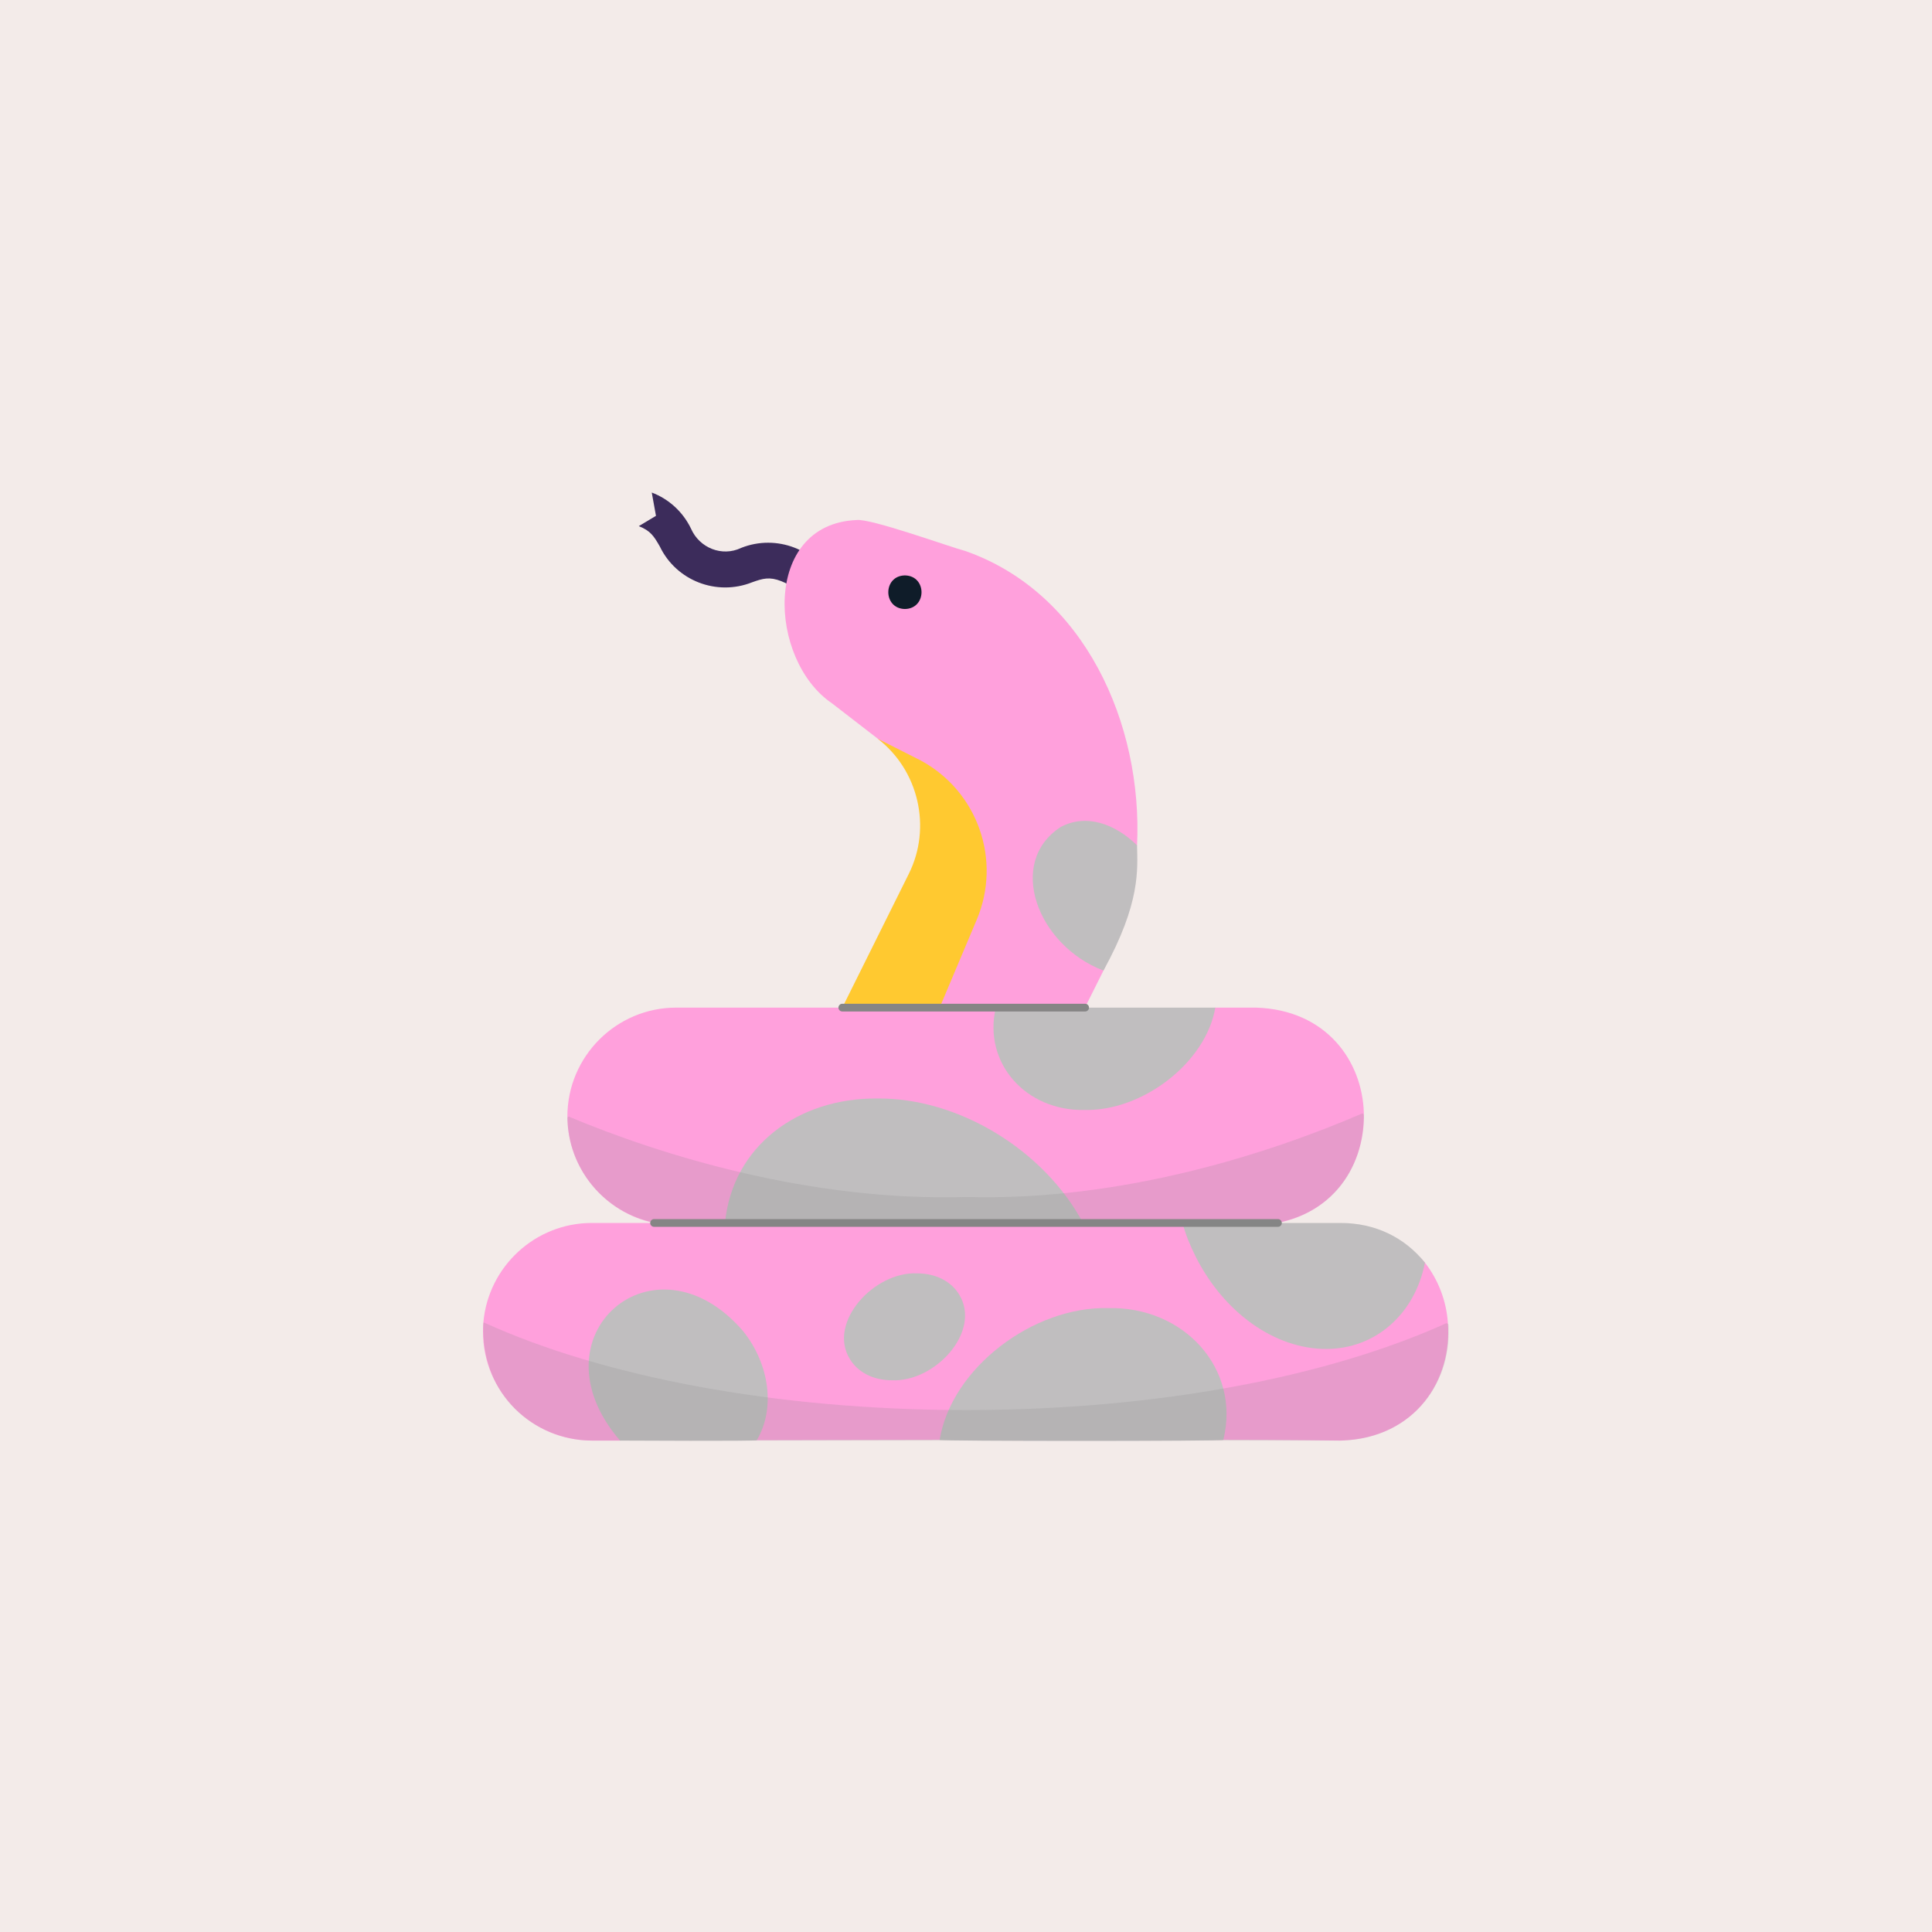 <svg xmlns="http://www.w3.org/2000/svg" height="1000" width="1000" version="1.1" xmlns:xlink="http://www.w3.org/1999/xlink" xmlns:svgjs="http://svgjs.com/svgjs"><rect fill="#f3ebe9" width="1000" height="1000"></rect><g><path d="M509.29 358.5C500.4 355.14 493.08 348.42 488.93 339.72 484.58 329.84 472.92 325.1 463.04 329.84 444.66 337.15 423.72 329.05 415.22 311.26 412.25 306.13 410.47 303.16 404.35 300.79 398.22 298.42 394.86 299.41 389.33 301.38 370.95 308.7 350 300.59 341.5 282.81 338.54 277.67 336.76 274.7 330.63 272.33L339.53 267 337.35 254.94C346.25 258.3 353.56 265.02 357.71 273.72 362.06 283.6 373.72 288.34 383.6 283.6 401.98 276.28 422.92 284.39 431.42 302.17 434.39 307.31 436.17 310.28 442.29 312.65 448.42 315.02 451.78 314.03 457.31 312.06 475.69 304.74 496.64 312.85 505.14 330.63 516.21 350.2 520.16 329.25 509.29 358.5Z" fill="#3c2c5b" opacity="1" stroke-width="4" stroke="none"></path><path d="M749.41 684.58C748.62 673.32 744.47 662.45 737.55 653.56 728.26 641.9 711.26 641.11 691.3 640.51L624.7 634.19C640.51 634.19 650.2 634.19 650.2 634.19 688.14 633 706.72 604.15 705.93 576.09 705.14 549.21 686.56 522.73 650.2 521.54H629.05L563.24 533.2 556.52 531.62C565.02 514.62 571.15 502.37 571.15 502.37 581.42 482.21 572.53 460.08 572.53 460.08 572.53 460.08 588.54 437.75 588.54 437.55 591.5 374.51 561.26 306.72 499.6 285.18 491.9 283.2 450.59 268.18 443.28 269.17 394.27 271.34 397.63 341.7 430.63 364.03L454.15 382.21C475.49 398.62 487.94 431.42 475.89 455.53L439.33 521.54H350C318.97 521.54 293.68 546.84 293.68 577.87 293.68 604.94 313.04 627.67 338.54 633H306.32C277.08 633 252.77 655.53 250.2 684.39 250 685.97 250 687.75 250 689.33 250 720.36 275.3 745.65 306.32 745.65 306.32 745.65 314.23 745.65 320.95 745.65 321.34 745.65 355.93 741.11 355.93 741.11 355.93 741.11 357.51 745.45 391.7 745.45 416.6 745.45 457.31 745.26 486.36 745.26 487.94 745.26 554.15 741.11 554.15 741.11 554.15 741.11 591.11 745.26 633.2 745.26 665.22 745.26 693.87 745.65 693.87 745.65 733.2 744.47 751.78 713.64 749.41 684.58Z" fill="#ffa0dc" opacity="1" stroke-width="4" stroke="none"></path><path d="M435.97 521.54L470.36 452.37C482.41 428.26 475.49 398.62 454.15 382.21L455.93 383.2 476.68 393.68C506.13 409.68 518.58 445.26 505.53 476.09L486.36 521.54H435.97Z" fill="#ffc930" opacity="1" stroke-width="4" stroke="none"></path><path d="M468.38 297.83C479.84 298.02 479.84 315.02 468.38 315.22 456.92 315.02 456.92 298.02 468.38 297.83Z" fill="#0f1c29" opacity="1" stroke-width="4" stroke="none"></path><path d="M561.66 574.51C531.03 575.3 508.7 550.2 515.42 521.54 516.4 521.54 626.48 521.54 629.05 521.54 624.11 550.2 591.3 575.1 561.66 574.51Z" fill="#c0bebf" opacity="1" stroke-width="4" stroke="none"></path><path d="M486.36 745.26C492.49 707.91 534.98 676.09 573.52 677.08 612.65 676.09 642.29 708.3 633.2 745.26 633.99 746.05 485.57 746.05 486.36 745.26Z" fill="#c0bebf" opacity="1" stroke-width="4" stroke="none"></path><path d="M375.3 632.61C379.25 593.28 413.04 568.18 454.15 568.58 496.05 568.18 540.51 595.26 560.67 633.2 544.07 633.2 375.3 632.61 375.3 632.61Z" fill="#c0bebf" opacity="1" stroke-width="4" stroke="none"></path><path d="M461.66 714.43C451.98 714.43 443.87 710.28 439.72 703.16 428.46 684.39 452.37 658.1 474.7 659.09 484.39 659.09 492.49 663.24 496.64 670.36 507.91 689.33 483.99 715.42 461.66 714.43Z" fill="#c0bebf" opacity="1" stroke-width="4" stroke="none"></path><path d="M320.95 745.65C274.11 691.5 338.74 635.77 384.58 688.93 398.42 706.13 401.38 729.25 391.7 745.45 391.7 746.05 323.52 745.65 320.95 745.65Z" fill="#c0bebf" opacity="1" stroke-width="4" stroke="none"></path><path d="M686.36 698.22C659.88 698.22 633.4 679.45 618.77 650.2 616.01 644.66 613.64 638.93 612.06 633H693.87C711.86 633 727.08 640.51 737.55 653.56 732.41 679.84 712.25 698.22 686.36 698.22Z" fill="#c0bebf" opacity="1" stroke-width="4" stroke="none"></path><path d="M549.01 428.06C562.25 420.95 577.27 426.48 588.54 437.55 588.74 450 590.51 467.19 571.15 502.37 536.96 489.33 520.75 446.44 549.01 428.06Z" fill="#c0bebf" opacity="1" stroke-width="4" stroke="none"></path><path d="M435.97 521.54H561.66" stroke="#858585" stroke-width="4" stroke-linecap="round" stroke-linejoin="round" opacity="1" fill="none"></path><path d="M500.2 729.84C400.59 729.84 311.46 712.25 250.59 684.58 250.4 684.58 250.2 684.58 250.2 684.78 248.62 722.53 276.88 745.65 306.92 745.65H692.89C726.48 745.65 749.8 720.75 749.8 689.72 749.8 688.54 749.8 687.35 749.8 685.97 749.8 685.18 749.01 684.78 748.42 684.98 687.15 712.65 598.81 729.84 500.2 729.84Z" fill="#888888" opacity="0.2" stroke-width="4" stroke="none"></path><path d="M500.2 619.57C419.17 621.94 341.9 597.83 294.66 578.06 294.27 577.87 293.68 578.26 293.68 578.66 294.27 609.09 318.77 633.79 349.41 633.79L612.06 632.81H661.46C687.55 627.67 705.53 607.51 705.93 577.27 705.93 576.68 705.34 576.09 704.74 576.48 656.92 597.04 580.83 621.74 500.2 619.57Z" fill="#888888" opacity="0.2" stroke-width="4" stroke="none"></path><path d="M338.54 633H661.46" stroke="#858585" stroke-width="4" stroke-linecap="round" stroke-linejoin="round" opacity="1" fill="none"></path></g></svg>